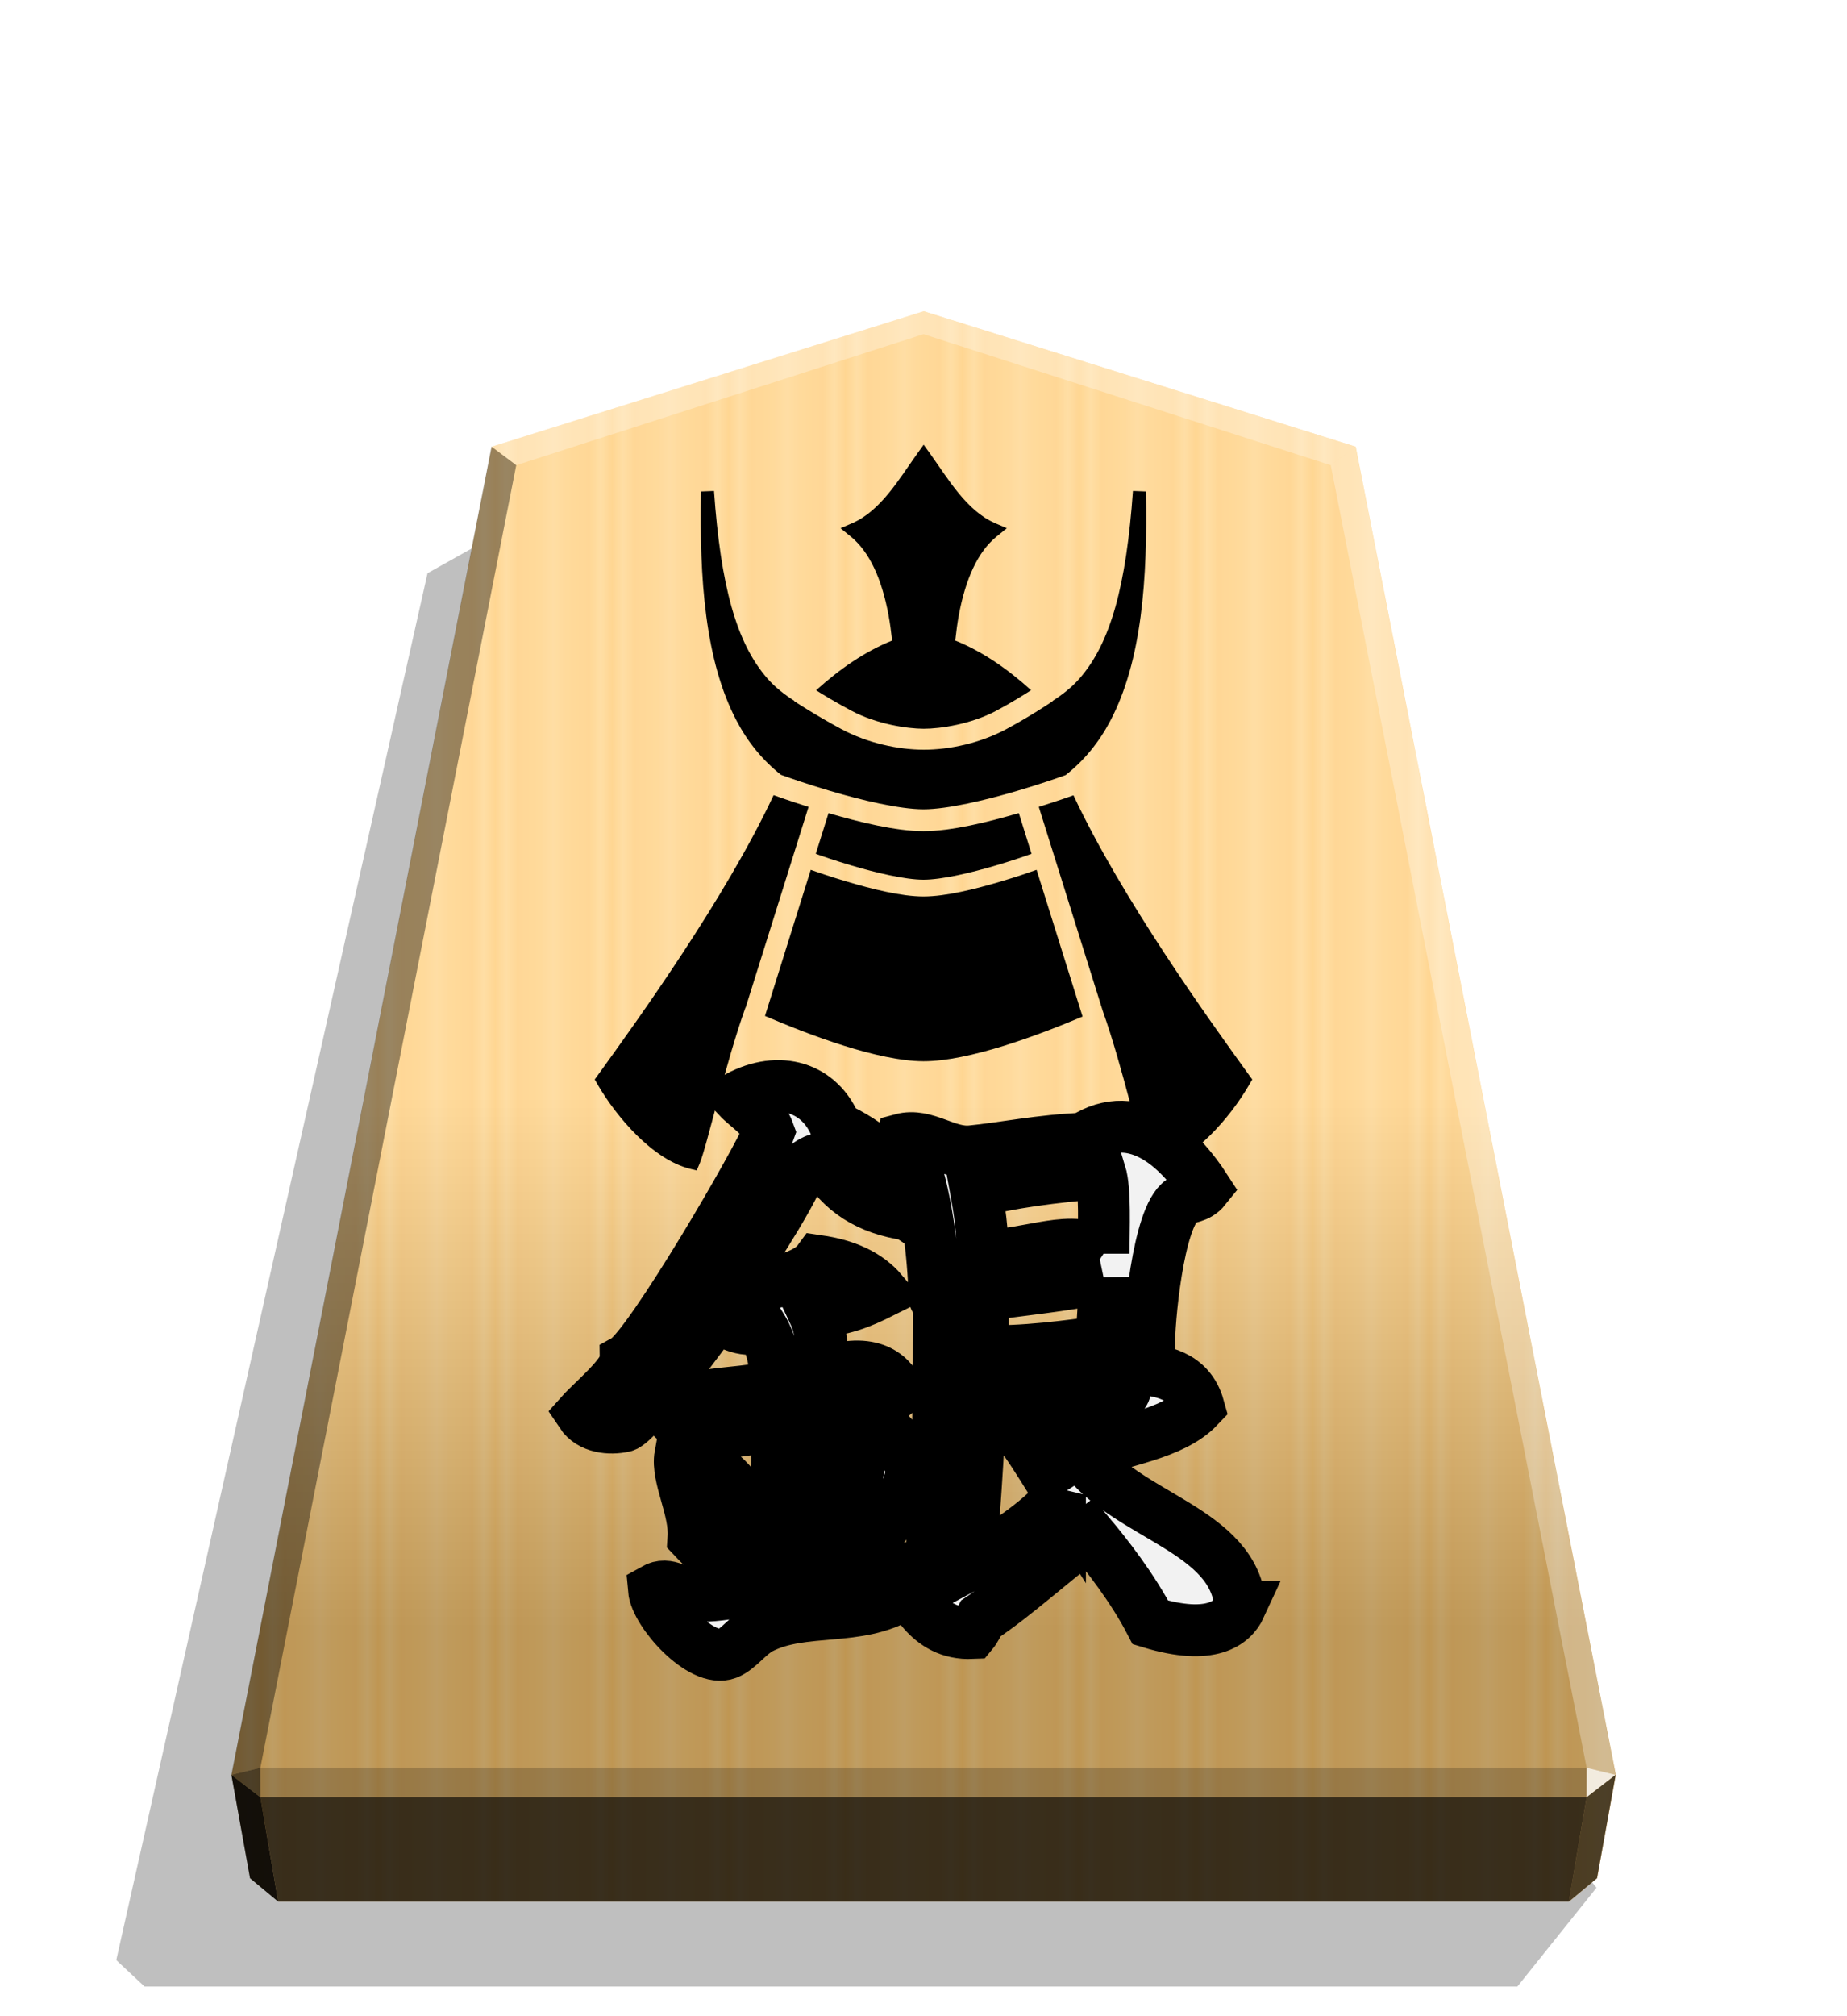 <?xml version="1.0" encoding="UTF-8" standalone="no"?>
<svg
   width="498.898"
   height="544.252"
   viewBox="0 0 1320 1440"
   version="1.1"
   id="svg35"
   sodipodi:docname="0GI.svg"
   inkscape:version="1.3 (0e150ed6c4, 2023-07-21)"
   xmlns:inkscape="http://www.inkscape.org/namespaces/inkscape"
   xmlns:sodipodi="http://sodipodi.sourceforge.net/DTD/sodipodi-0.dtd"
   xmlns="http://www.w3.org/2000/svg"
   xmlns:svg="http://www.w3.org/2000/svg">
  <sodipodi:namedview
     id="namedview35"
     pagecolor="#ffffff"
     bordercolor="#666666"
     borderopacity="1.0"
     inkscape:showpageshadow="2"
     inkscape:pageopacity="0.0"
     inkscape:pagecheckerboard="0"
     inkscape:deskcolor="#d1d1d1"
     inkscape:zoom="0.82177001"
     inkscape:cx="84.573541"
     inkscape:cy="359.58966"
     inkscape:window-width="1916"
     inkscape:window-height="2022"
     inkscape:window-x="1385"
     inkscape:window-y="73"
     inkscape:window-maximized="0"
     inkscape:current-layer="svg35" />
  <style
     id="style1"><![CDATA[.B{color-interpolation-filters:sRGB}]]></style>
  <defs
     id="defs14">
    <linearGradient
       id="A"
       x1="-1430.769"
       y1="-77.47"
       x2="-1409.955"
       y2="-77.47"
       spreadMethod="reflect"
       gradientUnits="userSpaceOnUse">
      <stop
         offset="0"
         stop-color="#ffd285"
         id="stop1" />
      <stop
         offset=".232"
         stop-color="#ffcd79"
         id="stop2" />
      <stop
         offset=".616"
         stop-color="#ffca73"
         id="stop3" />
      <stop
         offset=".808"
         stop-color="#ffd386"
         id="stop4" />
      <stop
         offset="1"
         stop-color="#ffc86e"
         id="stop5" />
    </linearGradient>
    <linearGradient
       id="B"
       x1="-899.905"
       y1="-344.262"
       x2="-899.906"
       y2="125.211"
       gradientUnits="userSpaceOnUse">
      <stop
         offset=".597"
         stop-color="#fff"
         id="stop6" />
      <stop
         offset="1"
         id="stop7" />
    </linearGradient>
    <filter
       id="C"
       x="-0.011"
       y="-0.011"
       width="1.022"
       height="1.022"
       class="B">
      <feGaussianBlur
         stdDeviation="2.441"
         id="feGaussianBlur7" />
    </filter>
    <filter
       id="D"
       x="-0.045"
       y="-0.052"
       width="1.089"
       height="1.104"
       class="B">
      <feGaussianBlur
         stdDeviation="8.635"
         id="feGaussianBlur8" />
    </filter>
    <clipPath
       id="E">
      <path
         d="M895.511 704.042c-3.776-55.22-81.178-64.187-112.8-108.08 27.374-10.855 64.187-14.631 83.066-34.454-6.608-23.598-27.846-25.958-42.949-27.374 3.776-4.248 6.608-8.967 7.552-15.575-.472-16.047 6.136-92.977 23.126-104.305 4.72-3.304 11.327-1.888 16.991-8.967-16.519-25.486-48.613-60.412-87.314-35.397-28.79.944-59.468 7.079-79.762 8.967-17.935 1.888-32.566-13.215-50.028-8.495-3.304 11.327 6.608 19.823 11.799 26.43 6.136 21.71 10.855 52.86 11.799 86.37 0 2.832 4.248.944 3.304 4.72-.472 55.22.472 122.239-7.08 192.09-7.551-4.72-16.047-5.664-21.71.944 8.967 13.215 19.823 43.421 52.388 42.005 2.36-2.832 3.776-6.136 6.136-10.383 25.486-16.991 49.084-39.173 77.402-60.412 12.743 15.103 31.15 38.701 43.893 63.243 26.43 8.023 50.028 9.439 64.187-11.327zm-235.039-96.753c.472-13.215-34.454-53.804-42.949-35.869 2.36 5.192 4.72 9.439 6.608 15.103 1.888 21.238-11.327 51.444-21.239 77.402 12.271 0 17.463-9.439 25.014-.944 8.967-11.327 31.622-37.285 32.566-55.692zm-2.36-183.123c0-33.038-31.15-52.86-51.444-62.3-11.327-28.79-40.589-37.757-70.323-21.71 7.552 8.023 17.935 13.215 22.182 25.014-6.136 17.463-85.426 153.389-102.417 162.828 0 9.911-23.598 29.262-31.622 38.229 6.608 9.911 20.295 11.327 30.678 8.967 9.911-2.36 61.356-72.211 65.131-77.874 8.023 2.832 18.879 11.799 33.038 7.08 6.136 9.911 9.911 22.182 10.383 40.589-19.823 9.439-63.243 2.832-76.931 20.766 17.935 24.542 51.916 9.911 77.874 9.911 0 30.206 0 82.122-2.832 112.328-12.271 2.832-40.117 9.911-57.58 8.023-9.911-.944-16.991-10.383-27.846-4.248 1.416 16.519 33.982 52.86 52.388 45.781 8.495-3.304 15.103-13.687 24.542-18.407 30.206-15.103 69.379-4.248 100.057-23.126-11.327-16.991-33.982-22.182-63.715-13.215l5.664-113.744c20.767-5.664 41.533-6.607 55.692-18.879-5.664-12.271-20.767-25.486-56.164-11.799 1.416-12.271 3.304-28.318-4.248-44.365 21.238-1.888 33.038-6.608 49.085-14.631-10.855-12.743-26.43-19.351-45.781-22.182-10.383 14.159-44.837 18.407-62.3 19.351 11.799-19.351 38.229-57.58 49.556-83.538 3.304-3.304 8.023-8.023 15.103-8.967 14.159 24.07 33.51 35.869 61.828 40.117zM542.953 679.5c0-14.159-6.608-27.846-6.136-39.173 0-3.304 3.304-4.72 2.832-8.495-3.304-18.407-29.262-35.397-44.365-35.869-2.832 15.575 10.855 38.701 9.439 58.996 8.495 8.967 21.71 22.182 38.229 24.542zm254.862-227.488c-22.654-15.103-50.5.944-86.842 1.416.944-16.519-2.36-35.397-4.248-45.781 21.71-6.136 57.108-10.855 88.73-13.215 3.776 12.271 2.36 40.117 2.36 57.58zm0 16.991c.472 19.823-.472 28.79-1.888 45.781-19.823 2.832-57.58 8.023-85.426 6.608 1.416-8.495.944-30.206 1.416-39.645 25.014-3.776 56.636-6.608 85.898-12.743zm14.159 70.795c2.832 5.664 2.36 12.743-3.776 15.103-9.911 5.192-26.902 17.463-39.645 23.598-8.495-5.664-23.126-23.126-33.982-31.15 22.182-1.888 54.276-3.776 77.402-7.551zm-45.309 84.482c-6.608 13.215-41.061 37.285-64.187 49.557 1.416-16.991 6.608-86.842 7.551-122.239 24.542 17.935 39.645 46.253 56.636 72.683z"
         fill="#000"
         stroke-width="23.417"
         id="path8" />
    </clipPath>
    <clipPath
       id="F">
      <path
         d="M656.251 790.644c-6.162 0-11.121 4.958-11.121 11.121v164.641L528.709 849.984a11.1 11.1 0 0 0-15.73 0l-5.302 5.302c-4.357 4.357-4.357 11.378 0 15.735l131.289 131.289L507.676 1133.6a11.1 11.1 0 0 0 0 15.73l5.302 5.302a11.1 11.1 0 0 0 15.73 0l131.289-131.294 131.294 131.294a11.1 11.1 0 0 0 15.73 0l5.302-5.302a11.1 11.1 0 0 0 0-15.73l-131.289-131.289 131.289-131.289c4.357-4.357 4.357-11.378 0-15.735l-5.302-5.302a11.1 11.1 0 0 0-15.73 0L674.87 966.401V801.765c0-6.162-4.958-11.121-11.121-11.121zm3.747 211.661h.011l-.011.011-.005-.011z"
         stroke-width="1.534"
         id="path9" />
    </clipPath>
    <filter
       id="G"
       x="-0.052"
       y="-0.044"
       width="1.105"
       height="1.089"
       class="B">
      <feGaussianBlur
         stdDeviation="6.784"
         id="feGaussianBlur9" />
    </filter>
    <filter
       id="H"
       x="-0.287"
       y="-0.305"
       width="1.574"
       height="1.61"
       class="B">
      <feGaussianBlur
         stdDeviation="1.688"
         id="feGaussianBlur10" />
    </filter>
    <filter
       id="I"
       x="-0.349"
       y="-0.385"
       width="1.699"
       height="1.769"
       class="B">
      <feGaussianBlur
         stdDeviation="1.688"
         id="feGaussianBlur11" />
    </filter>
    <filter
       id="J"
       x="-0.294"
       y="-0.541"
       width="1.588"
       height="2.082"
       class="B">
      <feGaussianBlur
         stdDeviation="1.688"
         id="feGaussianBlur12" />
    </filter>
    <filter
       id="K"
       x="-0.215"
       y="-0.323"
       width="1.429"
       height="1.645"
       class="B">
      <feGaussianBlur
         stdDeviation="1.688"
         id="feGaussianBlur13" />
    </filter>
    <filter
       id="L"
       x="-0.294"
       y="-0.456"
       width="1.588"
       height="1.912"
       class="B">
      <feGaussianBlur
         stdDeviation="1.688"
         id="feGaussianBlur14" />
    </filter>
    <filter
       id="C-7"
       x="-0.011"
       y="-0.011"
       width="1.022"
       height="1.022"
       class="B">
      <feGaussianBlur
         stdDeviation="2.441"
         id="feGaussianBlur7-2" />
    </filter>
  </defs>
  <path
     style="mix-blend-mode:multiply"
     d="M-2745.657 265.144l28.198 35.189h489.331l10.087-9.413-110.95-494.045-31.462-17.601z"
     transform="matrix(-2.005 0 0 2.005 -4364.078 816.662)"
     opacity=".5"
     filter="url(#C)"
     id="path14" />
  <path
     d="M-1215.57-304.058l-153.963 48.25-92.727 473.093 6.639 36.814 10.024 8.338h460.053l10.024-8.338 6.639-36.814-92.727-473.093z"
     fill="url(#A)"
     transform="matrix(2.005 0 0 2.005 3097.382 831.934)"
     id="path15" />
  <path
     d="M-899.905-344.262l-153.963 48.25-92.727 473.093 6.639 36.814 10.024 8.338h460.054l10.024-8.338 6.639-36.814-92.727-473.093z"
     opacity=".25"
     fill="url(#B)"
     transform="matrix(2.005 0 0 2.005 2464.431 912.549)"
     style="mix-blend-mode:overlay"
     id="path16" />
  <path
     d="M1133.938 1262.57l-.043 21.064 20.75-16.013-20.707-5.052z"
     opacity=".8"
     fill="#fff"
     id="path17" />
  <path
     d="M1154.645 1267.622l-20.75 16.013-12.661 74.524 20.099-16.719 13.312-73.818z"
     opacity=".6"
     id="path18" />
  <g
     fill="#fff"
     id="g21">
    <path
       d="M351.284 319.007l17.664 13.248L660 238.66v-16.402z"
       opacity=".3"
       id="path19" />
    <path
       d="M968.716 319.007l-17.664 13.248L660 238.66v-16.402z"
       opacity=".3"
       id="path20" />
    <path
       d="M968.716 319.007l-17.664 13.248 182.886 930.315 20.707 5.052z"
       opacity=".3"
       id="path21" />
  </g>
  <path
     d="M351.284 319.007l17.664 13.248-182.886 930.315-20.707 5.052z"
     opacity=".4"
     id="path22" />
  <path
     d="M165.355 1267.622l20.75 16.013 12.661 74.524-20.099-16.719-13.312-73.818z"
     opacity=".9"
     id="path23" />
  <path
     d="M186.062 1262.57l.043 21.064-20.75-16.013 20.707-5.052z"
     opacity=".6"
     id="path24" />
  <path
     d="M186.062 1262.57h947.876l-.043 21.064H186.105l-.043-21.064z"
     opacity=".2"
     id="path25" />
  <path
     d="M1133.895 1283.634l-12.661 74.524H198.765l-12.66-74.524h947.791z"
     opacity=".7"
     id="path26" />
  <path
     id="path6292-2-8"
     style="color:#000000;font-style:normal;font-variant:normal;font-weight:normal;font-stretch:normal;font-size:medium;line-height:normal;font-family:sans-serif;font-variant-ligatures:normal;font-variant-position:normal;font-variant-caps:normal;font-variant-numeric:normal;font-variant-alternates:normal;font-variant-east-asian:normal;font-feature-settings:normal;font-variation-settings:normal;text-indent:0;text-align:start;text-decoration:none;text-decoration-line:none;text-decoration-style:solid;text-decoration-color:#000000;letter-spacing:normal;word-spacing:normal;text-transform:none;writing-mode:lr-tb;direction:ltr;text-orientation:mixed;dominant-baseline:auto;baseline-shift:baseline;text-anchor:start;white-space:normal;shape-padding:0;shape-margin:0;inline-size:0;clip-rule:nonzero;display:inline;overflow:visible;visibility:visible;isolation:auto;mix-blend-mode:normal;color-interpolation:sRGB;color-interpolation-filters:linearRGB;solid-color:#000000;solid-opacity:1;vector-effect:none;fill:#000000;fill-opacity:1;fill-rule:nonzero;stroke:none;stroke-width:11.205;stroke-linecap:butt;stroke-linejoin:miter;stroke-miterlimit:4;stroke-dasharray:none;stroke-dashoffset:0;stroke-opacity:1;color-rendering:auto;image-rendering:auto;shape-rendering:auto;text-rendering:auto;enable-background:accumulate;stop-color:#000000"
     d="m 660.112,317.617 -4.52,6.301 c -13.172,18.408 -26.096,40.837 -46.383,49.681 l -8.494,3.672 7.202,5.866 c 13.631,11.035 22.313,30.594 27.06,56.046 1.083,5.797 1.896,11.967 2.597,18.302 -19.748,7.977 -37.591,20.446 -54.323,35.524 5.809,3.672 14.218,8.708 25.22,14.596 17.93,9.598 40.066,12.855 51.667,12.871 11.794,0.024 33.982,-3.266 51.9,-12.871 11.162,-5.981 19.11,-10.99 24.87,-14.654 -16.7,-15.049 -34.493,-27.5 -54.207,-35.466 0.693,-6.328 1.492,-12.509 2.574,-18.302 4.748,-25.449 13.401,-45.013 27.031,-56.046 l 7.245,-5.866 -8.494,-3.672 c -20.288,-8.839 -33.249,-31.273 -46.413,-49.682 z m -149.834,33.044 -9.283,0.355 c -1.197,62.539 2.855,120.934 25.454,163.816 8.006,15.195 18.516,28.141 31.671,38.561 5.852,2.109 17.638,6.301 34.882,11.408 22.51,6.69 49.935,13.213 66.963,13.228 17.08,0 44.588,-6.545 67.167,-13.228 16.835,-4.987 28.348,-9.025 34.503,-11.234 13.258,-10.444 23.824,-23.459 31.876,-38.735 22.599,-42.882 26.66,-101.277 25.454,-163.816 l -9.282,-0.355 c -4.766,67.232 -15.817,108.531 -38.239,134.013 -5.508,6.257 -12.052,11.392 -19.207,15.966 l 0.09,0.147 c 0,0 -14.576,10.013 -33.249,20.024 -18.671,10.013 -40.628,14.676 -58.935,14.654 -18.15,-0.025 -40.061,-4.694 -58.731,-14.685 -18.67,-10 -33.744,-19.967 -33.744,-19.967 l 0.114,-0.174 c -7.171,-4.58 -13.745,-9.7 -19.264,-15.968 -22.422,-25.481 -33.479,-66.781 -38.239,-134.012 z m 42.588,217.292 c -34.724,74.044 -96.791,160.061 -124.935,199.02 l -2.911,3.992 2.536,4.361 c 13.042,22.273 38.881,53.002 66.029,59.578 l 4.323,1.044 2.007,-4.667 c 5.06,-11.639 18.296,-71.083 32.839,-111.653 0.051,0.024 0.089,0.036 0.114,0.063 l 44.983,-143.383 c -13.917,-4.421 -21.162,-7.029 -24.987,-8.379 z m 214.315,0.087 c -3.911,1.377 -10.991,3.885 -24.783,8.264 l 45.742,145.806 c 14.147,39.48 26.952,97.826 31.905,109.201 l 2.038,4.667 4.323,-1.044 c 27.149,-6.57 52.963,-37.306 65.999,-59.578 l 2.574,-4.361 -2.911,-3.992 C 863.926,728.033 801.912,642.045 767.181,568.043 Z m -39.057,12.698 c -22.42,6.532 -48.354,12.913 -68.16,12.9 -19.718,0 -45.513,-6.372 -67.839,-12.871 l -9.111,29.044 c 5.103,1.843 13.472,4.747 25.57,8.35 17.277,5.129 38.335,10.158 51.405,10.158 13.114,0 34.25,-5.018 51.58,-10.158 12.137,-3.592 20.533,-6.516 25.657,-8.35 z m -148.696,40.516 -32.723,104.356 c 30.988,13.257 80.625,32.294 113.287,32.342 32.519,0.051 81.992,-18.546 113.696,-31.905 L 740.822,621.254 c -5.423,1.932 -13.815,4.845 -25.833,8.408 -17.764,5.262 -39.024,10.633 -54.994,10.633 -15.929,0 -37.108,-5.393 -54.819,-10.659 -11.952,-3.544 -20.323,-6.443 -25.747,-8.379 z"
     sodipodi:nodetypes="ccccccccscsccccccccccscssscsccsccscsccccccccccccccccccccccccccsccssscccccccssscssc" />
  <path
     d="m 886.405,1147.459 c -3.776,-55.22 -81.178,-64.187 -112.8,-108.08 27.374,-10.855 64.188,-14.631 83.066,-34.454 -6.608,-23.598 -27.846,-25.958 -42.949,-27.374 3.776,-4.248 6.608,-8.967 7.552,-15.575 -0.472,-16.047 6.136,-92.978 23.126,-104.305 4.72,-3.304 11.327,-1.888 16.991,-8.967 -16.519,-25.486 -48.613,-60.412 -87.314,-35.398 -28.79,0.944 -59.468,7.08 -79.762,8.967 -17.935,1.888 -32.566,-13.215 -50.029,-8.495 -3.304,11.327 6.608,19.823 11.799,26.43 6.136,21.71 10.855,52.86 11.799,86.37 0,2.832 4.248,0.944 3.304,4.72 -0.472,55.22 0.472,122.239 -7.08,192.091 -7.551,-4.72 -16.047,-5.664 -21.71,0.944 8.967,13.215 19.823,43.421 52.388,42.005 2.36,-2.832 3.776,-6.136 6.136,-10.383 25.486,-16.991 49.085,-39.173 77.403,-60.412 12.743,15.103 31.15,38.701 43.893,63.244 43.493,13.203 58.819,0.332 64.187,-11.328 z m -235.04,-96.753 c 0.472,-13.215 -34.454,-53.804 -42.949,-35.869 2.36,5.192 4.72,9.439 6.608,15.103 1.888,21.239 -11.327,51.444 -21.239,77.403 12.271,0 17.463,-9.439 25.014,-0.944 8.967,-11.327 31.622,-37.285 32.566,-55.692 z m -2.36,-183.123 c 0,-33.038 -31.15,-52.86 -51.444,-62.3 -11.327,-28.79 -40.589,-37.757 -70.323,-21.711 7.552,8.023 17.935,13.215 22.182,25.014 -6.136,17.463 -85.426,153.389 -102.417,162.829 0,9.911 -23.598,29.262 -31.622,38.229 6.608,9.911 20.295,11.327 30.678,8.967 9.911,-2.36 61.356,-72.211 65.131,-77.875 8.023,2.832 18.879,11.799 33.038,7.08 6.136,9.911 9.911,22.182 10.383,40.589 -19.823,9.439 -63.244,2.832 -76.931,20.767 17.935,24.542 51.916,9.911 77.875,9.911 0,30.206 0,82.122 -2.832,112.328 -12.271,2.832 -40.117,9.911 -57.58,8.023 -9.911,-0.944 -16.991,-10.383 -27.846,-4.248 1.416,16.519 33.982,52.86 52.388,45.781 8.495,-3.304 15.103,-13.687 24.542,-18.407 30.206,-15.103 69.379,-4.248 100.057,-23.126 -11.327,-16.991 -33.982,-22.182 -63.716,-13.215 l 5.664,-113.744 c 20.767,-5.664 41.533,-6.608 55.692,-18.879 -5.664,-12.271 -20.767,-25.486 -56.164,-11.799 1.416,-12.271 3.304,-28.318 -4.248,-44.365 21.239,-1.888 33.038,-6.608 49.085,-14.631 -10.855,-12.743 -26.43,-19.351 -45.781,-22.182 -10.383,14.159 -44.837,18.407 -62.3,19.351 11.799,-19.351 38.229,-57.58 49.557,-83.538 3.304,-3.304 8.023,-8.023 15.103,-8.967 14.159,24.07 33.51,35.869 61.828,40.117 z m -115.16,255.334 c 0,-14.159 -6.608,-27.846 -6.136,-39.173 0,-3.304 3.304,-4.72 2.832,-8.495 -3.304,-18.407 -29.262,-35.398 -44.365,-35.87 -2.832,15.575 10.855,38.701 9.439,58.996 8.495,8.967 21.71,22.182 38.229,24.542 z m 254.862,-227.488 c -22.654,-15.103 -50.501,0.944 -86.842,1.416 0.944,-16.519 -2.36,-35.397 -4.248,-45.781 21.711,-6.136 57.108,-10.855 88.73,-13.215 3.776,12.271 2.36,40.117 2.36,57.58 z m 0,16.991 c 0.472,19.823 -0.472,28.79 -1.888,45.781 -19.823,2.832 -57.58,8.023 -85.426,6.608 1.416,-8.495 0.944,-30.206 1.416,-39.645 25.014,-3.776 56.636,-6.608 85.898,-12.743 z m 14.159,70.795 c 2.832,5.664 2.36,12.743 -3.776,15.103 -9.911,5.192 -26.902,17.463 -39.645,23.598 -8.495,-5.664 -23.126,-23.126 -33.982,-31.15 22.182,-1.888 54.276,-3.776 77.403,-7.552 z m -45.309,84.482 c -6.608,13.215 -41.061,37.285 -64.188,49.557 1.416,-16.991 6.608,-86.842 7.551,-122.239 24.542,17.935 39.645,46.253 56.636,72.683 z"
     id="path27"
     style="fill:#f2f2f2;stroke:#000000;stroke-width:37.042;stroke-dasharray:none;paint-order:stroke fill markers"
     sodipodi:nodetypes="ccccccccccccccccccccsccccssccccccccccccccccccccccccccccccccccccccccccccccccccccccccccc" />
</svg>
